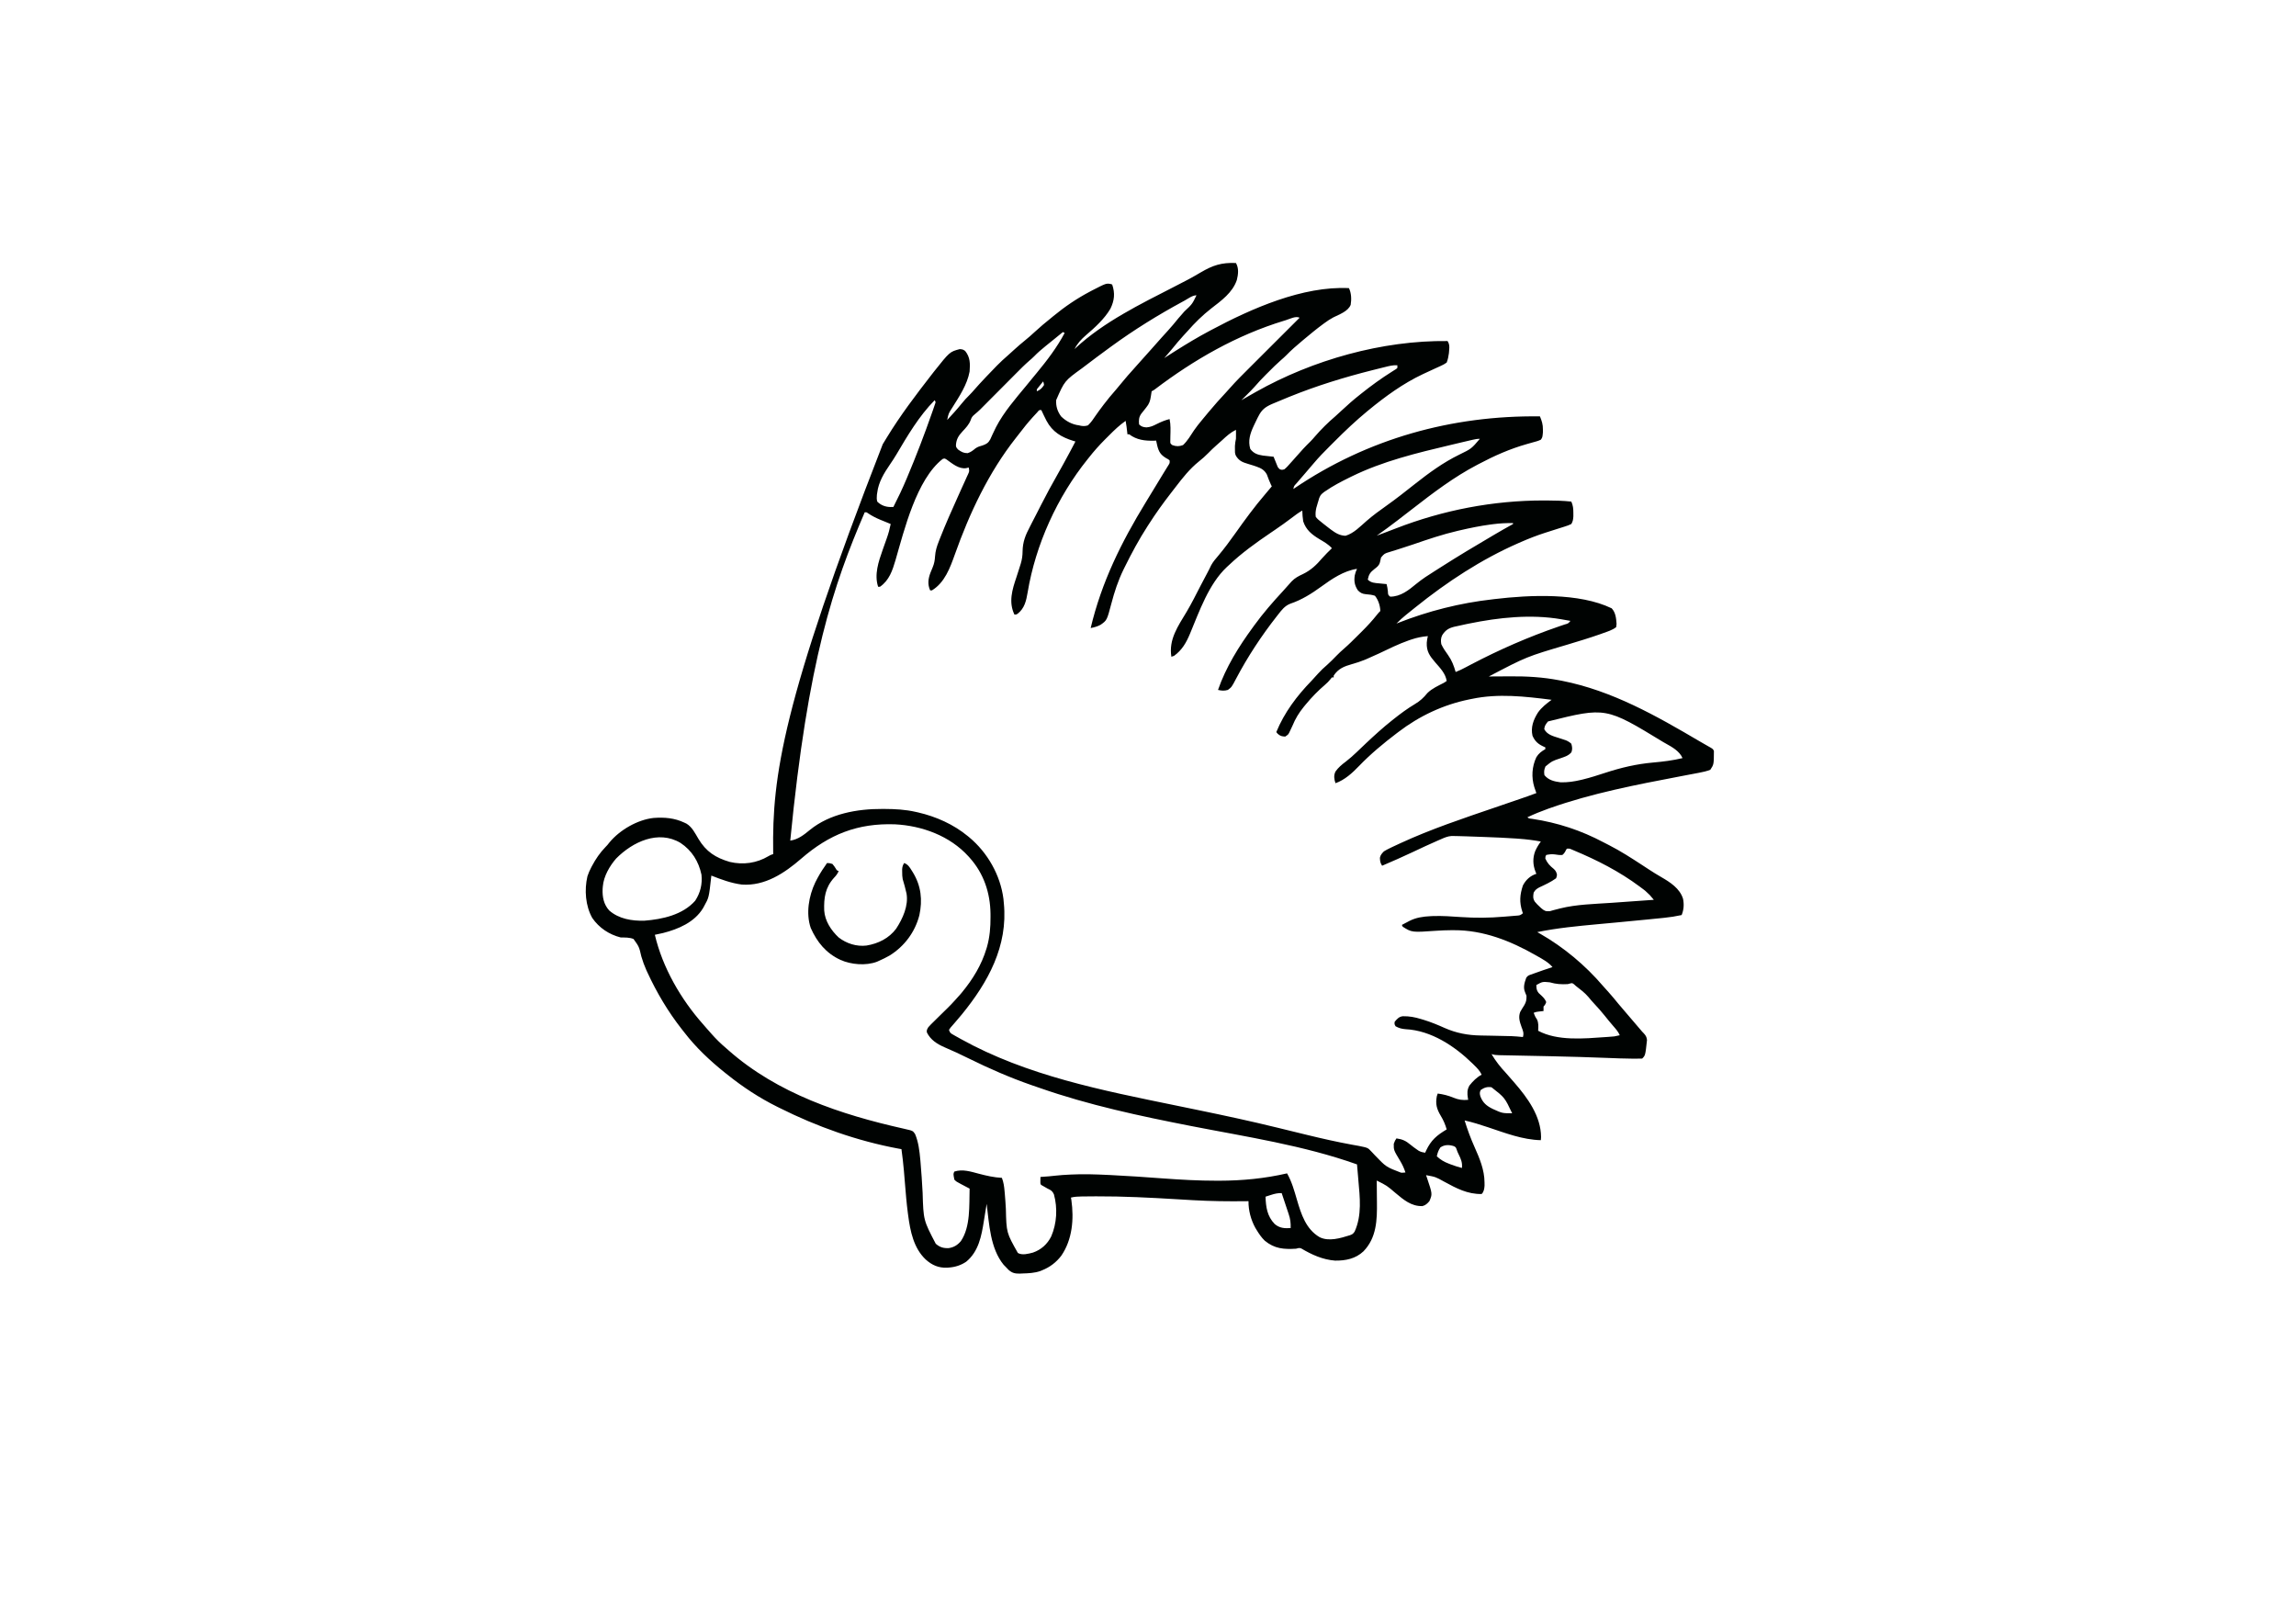 <?xml version='1.0' encoding='UTF-8'?>
<svg xmlns="http://www.w3.org/2000/svg" width="297" height="210" viewBox="0 0 297 210">
  <rect x="0" y="0" width="297" height="210" fill="white"/>
  <g transform="translate(74.5,31.0) scale(0.116)"><path d="M0 0 C3.38 5.89 2.59 12.52 1 18.94 C-3.77 33.09 -16.36 41.99 -27.68 50.77 C-37.37 58.35 -45.9 66.74 -54 76 C-55.66 77.81 -57.33 79.63 -59 81.44 C-63.13 85.97 -67.03 90.64 -70.88 95.41 C-73.83 99.02 -76.9 102.52 -80 106 C-79.17 105.47 -79.17 105.47 -78.33 104.93 C-75.23 102.94 -72.12 100.97 -69 99 C-68.24 98.52 -67.49 98.05 -66.71 97.55 C-54.67 89.98 -42.56 82.66 -30 76 C-28.75 75.33 -28.75 75.33 -27.48 74.65 C17.37 50.75 74.45 25.45 126 28 C128.74 33.49 128.94 40.62 127.95 46.6 C125.06 53.92 115.25 57.3 108.65 60.61 C105.11 62.47 101.9 64.63 98.69 67 C98.14 67.4 97.6 67.79 97.04 68.2 C89.81 73.52 82.89 79.25 76 85 C75.36 85.53 74.72 86.07 74.06 86.62 C67.77 91.89 61.61 97.18 55.91 103.09 C54.14 104.86 52.31 106.49 50.4 108.11 C45.36 112.49 40.65 117.2 35.94 121.94 C34.65 123.22 34.65 123.22 33.33 124.53 C28.94 128.93 24.7 133.41 20.65 138.13 C17.92 141.22 15 144.11 12.06 147 C11.47 147.58 10.89 148.17 10.28 148.77 C8.86 150.18 7.43 151.59 6 153 C6.76 152.56 7.51 152.12 8.29 151.67 C12.18 149.43 16.09 147.21 20 145 C20.81 144.54 21.63 144.08 22.47 143.6 C85.59 108.08 163.06 86.14 236 87 C238.25 90.56 238.12 93.18 237.75 97.31 C237.66 98.4 237.57 99.49 237.48 100.61 C236.95 104.35 236.39 107.47 235 111 C232.67 112.64 230.86 113.67 228.29 114.76 C227.61 115.07 226.94 115.39 226.24 115.71 C224.8 116.38 223.34 117.03 221.89 117.68 C218.08 119.38 214.3 121.16 210.53 122.94 C209.78 123.29 209.04 123.64 208.27 124 C186.5 134.25 166.54 148.77 148 164 C147.45 164.45 146.91 164.9 146.34 165.36 C133.63 175.86 121.72 187.11 110.09 198.78 C108.18 200.7 106.26 202.61 104.34 204.53 C98.35 210.51 92.44 216.5 87 223 C86.03 224.13 85.05 225.26 84.08 226.39 C81.58 229.3 79.08 232.23 76.59 235.15 C74.99 237.01 73.39 238.87 71.78 240.72 C70.77 241.9 69.76 243.07 68.75 244.25 C68.03 245.07 68.03 245.07 67.3 245.91 C64.77 248.58 64.77 248.58 64 252 C64.47 251.68 64.93 251.37 65.41 251.04 C147 195.86 240.77 169.76 339 171 C341.12 176.12 342.4 180.08 342.31 185.69 C342.31 186.76 342.3 187.84 342.3 188.95 C341.77 194.38 341.77 194.38 340 197 C337.11 198.41 334.1 199.19 331 200 C329.53 200.42 328.06 200.83 326.59 201.25 C325.84 201.46 325.09 201.67 324.32 201.89 C305.75 207.15 288.01 214.95 271 224 C270.33 224.35 269.66 224.7 268.97 225.06 C243.19 238.53 219.91 256.21 197 274 C194.29 276.09 191.58 278.17 188.87 280.25 C186.17 282.33 183.47 284.41 180.79 286.5 C173 292.54 165.06 298.32 157 304 C158.49 303.44 159.98 302.88 161.47 302.32 C162.86 301.8 164.26 301.28 165.66 300.76 C169.9 299.17 174.13 297.56 178.35 295.91 C231.05 275.48 286.87 264.71 343.38 264.75 C344.65 264.75 344.65 264.75 345.94 264.75 C355.34 264.78 364.65 265 374 266 C375.89 270.36 376.27 273.72 376.25 278.5 C376.26 279.79 376.26 281.08 376.27 282.41 C376 285.98 375.81 287.93 374 291 C371.48 292.21 369.29 293.05 366.63 293.83 C365.52 294.19 365.52 294.19 364.38 294.55 C362.79 295.06 361.2 295.56 359.61 296.05 C355.45 297.33 351.32 298.68 347.18 300.02 C345.96 300.41 345.96 300.41 344.72 300.8 C335.61 303.74 326.77 307.16 318 311 C316.62 311.6 316.62 311.6 315.21 312.21 C273.57 330.44 235.36 355.56 200 384 C199.32 384.55 198.63 385.1 197.93 385.66 C195.76 387.39 193.6 389.13 191.44 390.88 C190.77 391.41 190.1 391.95 189.42 392.5 C185.73 395.49 182.29 398.57 179 402 C179.58 401.77 180.16 401.54 180.76 401.3 C214.48 388.01 249.94 379.04 286 375 C286.83 374.9 287.67 374.8 288.52 374.69 C327.74 370.03 382.63 367.44 419 385 C423.42 389.69 424.02 396.15 424.44 402.38 C424.29 403.57 424.15 404.77 424 406 C419.72 409.33 414.31 410.93 409.25 412.75 C408.21 413.13 407.16 413.5 406.09 413.89 C394.03 418.14 381.79 421.79 369.56 425.5 C323.95 438.98 323.95 438.98 282 461 C283.22 460.99 284.45 460.98 285.71 460.97 C290.35 460.93 295 460.91 299.65 460.89 C301.64 460.88 303.63 460.87 305.62 460.85 C324.03 460.69 342.13 461.71 360.25 465.19 C361.37 465.4 362.5 465.61 363.66 465.83 C419.5 476.84 468.63 504.79 517.13 533.33 C519.2 534.53 521.26 535.72 523.34 536.9 C524.43 537.52 525.52 538.15 526.64 538.79 C527.64 539.36 528.64 539.92 529.68 540.51 C532 542 532 542 533 544 C532.92 559.05 532.92 559.05 529 565 C524.92 566.64 520.79 567.52 516.49 568.34 C515.2 568.58 513.92 568.83 512.59 569.08 C511.57 569.27 511.57 569.27 510.52 569.47 C508.34 569.88 506.15 570.3 503.97 570.71 C500.84 571.31 497.71 571.91 494.57 572.51 C445.76 581.81 396.95 591.22 350 607.81 C349.04 608.15 349.04 608.15 348.07 608.49 C340.2 611.3 332.55 614.41 325 618 C326.59 619.59 328.42 619.45 330.61 619.76 C358.71 623.98 384.97 632.64 410.11 646 C412.09 647.05 414.08 648.06 416.08 649.07 C428.97 655.66 441.01 663.44 453.12 671.34 C453.97 671.89 454.82 672.45 455.69 673.02 C457.39 674.13 459.09 675.24 460.78 676.35 C465.18 679.22 469.62 681.98 474.17 684.6 C484.11 690.33 495.07 697.34 498.57 708.89 C499.82 715.05 499.44 721.2 497 727 C490.52 728.4 484.11 729.44 477.52 730.08 C476.62 730.17 475.72 730.26 474.79 730.36 C471.8 730.66 468.8 730.95 465.81 731.25 C463.67 731.47 461.53 731.68 459.39 731.9 C447.6 733.08 435.8 734.21 424 735.3 C417.85 735.86 411.71 736.43 405.56 737 C404.89 737.06 404.21 737.13 403.52 737.19 C380.93 739.29 358.26 741.44 336 746 C337.58 746.89 337.58 746.89 339.19 747.8 C365.4 762.78 389.58 782.99 409.23 805.95 C411.24 808.28 413.3 810.54 415.38 812.81 C419.23 817.08 422.87 821.49 426.49 825.96 C429.4 829.48 432.38 832.93 435.38 836.38 C441.32 843.2 447.18 850.07 453 857 C453.7 857.72 453.7 857.72 454.42 858.46 C456.91 861.12 457.96 862.67 458.38 866.33 C456.53 883.47 456.53 883.47 453 887 C450.3 887.1 447.64 887.13 444.95 887.12 C444.1 887.11 443.25 887.11 442.37 887.11 C432.67 887.04 422.98 886.65 413.28 886.26 C393.38 885.47 373.49 884.89 353.58 884.46 C352.07 884.42 352.07 884.42 350.52 884.39 C340.35 884.17 330.17 883.96 320 883.76 C316.16 883.68 312.32 883.6 308.49 883.52 C306.68 883.48 304.87 883.45 303.06 883.42 C300.58 883.37 298.09 883.32 295.61 883.27 C294.51 883.25 294.51 883.25 293.39 883.23 C290.34 883.16 287.92 882.97 285 882 C289.62 889.81 294.8 896.4 301 903 C303.36 905.64 305.68 908.32 308 911 C308.85 911.97 309.69 912.93 310.56 913.93 C325.18 930.78 340.1 951.15 340.25 974.5 C340.17 975.65 340.09 976.81 340 978 C319.72 977.54 300.24 969.99 281.21 963.63 C272.54 960.74 263.94 957.99 255 956 C258.12 966.16 261.72 975.92 266.06 985.62 C271.67 998.19 277.11 1011.05 277.19 1025 C277.2 1026.2 277.22 1027.39 277.23 1028.62 C276.99 1032.09 276.56 1035.44 274 1038 C258.31 1038.35 245.65 1031.58 232.26 1024.28 C222.65 1018.93 222.65 1018.93 212 1017 C212.36 1018.04 212.72 1019.08 213.09 1020.15 C219.12 1038.02 219.12 1038.02 215.75 1045.94 C213.44 1048.66 211.39 1050.67 207.84 1051.5 C195.54 1051.81 186.91 1044.42 177.95 1036.91 C168.26 1028.63 168.26 1028.63 157 1023 C157.02 1024.25 157.03 1025.51 157.05 1026.8 C157.1 1031.53 157.14 1036.25 157.16 1040.97 C157.18 1043.01 157.2 1045.04 157.23 1047.07 C157.48 1066.96 156.87 1086.83 142.19 1101.94 C133.38 1110.22 122.27 1112.43 110.46 1112.27 C96.64 1111.19 84.59 1105.68 72.8 1098.7 C70.47 1097.79 69.39 1098.38 67 1099 C53.34 1099.82 43.02 1099.07 32.1 1090.04 C28.4 1086.44 25.66 1082.4 23 1078 C22.54 1077.24 22.07 1076.48 21.6 1075.7 C16.69 1066.82 13.84 1056.12 14 1046 C12.6 1046.02 12.6 1046.02 11.16 1046.04 C-8.52 1046.29 -28.11 1046.03 -47.77 1044.91 C-49.22 1044.82 -49.22 1044.82 -50.7 1044.74 C-55.69 1044.45 -60.68 1044.16 -65.67 1043.86 C-95.67 1042.08 -125.63 1040.49 -155.69 1040.62 C-156.89 1040.63 -158.09 1040.63 -159.32 1040.64 C-162.61 1040.66 -165.91 1040.69 -169.2 1040.73 C-170.14 1040.74 -171.08 1040.75 -172.04 1040.76 C-176.14 1040.84 -180 1040.98 -184 1042 C-183.84 1042.9 -183.68 1043.79 -183.52 1044.71 C-180.51 1065.97 -182.39 1088.77 -194.75 1106.81 C-200.39 1114.17 -207.39 1119.56 -216 1123 C-217.08 1123.45 -217.08 1123.45 -218.17 1123.91 C-224.7 1126.15 -231.34 1126.44 -238.19 1126.62 C-239.13 1126.67 -240.06 1126.72 -241.03 1126.77 C-246.32 1126.81 -249.38 1126.21 -253.45 1122.71 C-254.66 1121.5 -255.85 1120.26 -257 1119 C-257.69 1118.3 -258.39 1117.6 -259.1 1116.88 C-274.05 1098.48 -275.14 1071.54 -278 1049 C-278.23 1050.47 -278.23 1050.47 -278.47 1051.97 C-279.06 1055.7 -279.67 1059.41 -280.29 1063.13 C-280.55 1064.72 -280.81 1066.32 -281.06 1067.91 C-283.74 1084.82 -286.9 1102.05 -300.79 1113.5 C-306.57 1117.44 -313.05 1119.49 -320 1120 C-320.7 1120.05 -321.39 1120.1 -322.11 1120.16 C-331.67 1120.55 -338.95 1117.34 -346 1111 C-359.44 1098.27 -363.18 1079.49 -365.52 1061.83 C-365.64 1060.88 -365.77 1059.94 -365.9 1058.97 C-367.3 1048.22 -368.19 1037.43 -369.06 1026.62 C-369.38 1022.7 -369.71 1018.78 -370.04 1014.85 C-370.11 1013.92 -370.19 1012.99 -370.27 1012.03 C-370.96 1003.99 -371.91 996 -373 988 C-374.64 987.71 -374.64 987.71 -376.32 987.41 C-422.35 978.86 -467.21 962.92 -509 942 C-510.28 941.37 -510.28 941.37 -511.58 940.72 C-531.4 930.86 -549.74 918.83 -567 905 C-568.52 903.8 -568.52 903.8 -570.07 902.57 C-586.4 889.48 -602.25 874.63 -615 858 C-616.01 856.71 -617.03 855.43 -618.04 854.14 C-633.32 834.66 -645.78 813.66 -656.19 791.19 C-656.6 790.3 -657.01 789.42 -657.44 788.5 C-659.69 783.47 -661.52 778.47 -663.06 773.16 C-665.57 762.34 -665.57 762.34 -671.78 753.68 C-676.39 751.84 -681.1 752.04 -686 752 C-698.95 748.76 -710.14 741.3 -717.75 730.31 C-725.42 716.69 -726.7 698.98 -723.19 683.8 C-722.05 680.32 -720.7 677.24 -719 674 C-718.52 673.08 -718.52 673.08 -718.02 672.14 C-713.89 664.4 -709.25 657.59 -703.14 651.25 C-700.89 648.95 -700.89 648.95 -698.64 646.06 C-687.15 632.15 -667.29 620.65 -649.39 618.72 C-637.15 617.86 -626.17 618.71 -615 624 C-614.23 624.36 -613.46 624.73 -612.66 625.11 C-606.36 628.96 -603.07 635.91 -599.37 642.08 C-590.84 656.31 -580.33 663.09 -564.44 667.75 C-549.49 671.28 -534.37 669.14 -521.24 661.3 C-519 660 -519 660 -516 659 C-516.02 657.5 -516.02 657.5 -516.05 655.97 C-517.22 573.07 -505.99 489.83 -393.86 202.02 C-392.32 199.51 -390.78 197 -389.26 194.48 C-374.27 169.87 -356.68 146.73 -339 124 C-338.21 122.98 -337.42 121.97 -336.61 120.92 C-319.15 98.97 -319.15 98.97 -308 96 C-304.62 96.31 -304.62 96.31 -302 98 C-296.27 105.12 -296.34 112.14 -297 121 C-299.69 135.61 -308.49 148.78 -316.27 161.18 C-320.47 167.66 -320.47 167.66 -322 175 C-316.58 169.19 -311.23 163.38 -306.25 157.19 C-303.27 153.49 -300.2 150.07 -296.78 146.78 C-295.02 145.02 -293.39 143.2 -291.77 141.31 C-288.05 137.03 -284.21 132.87 -280.31 128.75 C-279.62 128.01 -278.92 127.28 -278.21 126.52 C-270.44 118.31 -262.66 110.1 -254.05 102.77 C-251.54 100.61 -249.12 98.37 -246.69 96.12 C-243.06 92.82 -239.38 89.64 -235.56 86.56 C-231.57 83.34 -227.75 79.99 -224 76.5 C-218.52 71.42 -212.83 66.67 -207 62 C-205.87 61.07 -204.74 60.13 -203.61 59.2 C-190.92 48.75 -177.6 39.69 -163.06 32 C-161.8 31.33 -161.8 31.33 -160.52 30.65 C-144.73 22.53 -144.73 22.53 -139.68 23.4 C-138.85 23.7 -138.85 23.7 -138 24 C-134.68 33.75 -135.47 41.7 -140 51 C-146.81 62.51 -157.15 71.83 -167.23 80.46 C-172.64 85.16 -176.73 89.59 -180 96 C-179.56 95.57 -179.12 95.15 -178.66 94.71 C-147.51 65.76 -106.49 45.79 -69.06 26.57 C-64.7 24.33 -60.35 22.08 -56 19.81 C-55.25 19.42 -54.51 19.03 -53.73 18.63 C-48.91 16.08 -44.19 13.38 -39.49 10.59 C-25.75 2.48 -15.96 -0.67 0 0 Z M-57.56 42.06 C-58.14 42.38 -58.72 42.69 -59.32 43.01 C-86.86 57.92 -113.69 74.53 -139 93 C-139.73 93.53 -140.47 94.07 -141.22 94.61 C-150.58 101.43 -159.85 108.37 -169.06 115.38 C-170.33 116.34 -170.33 116.34 -171.62 117.32 C-191.11 131.41 -191.11 131.41 -200.48 152.87 C-200.84 159.8 -199.08 165.38 -195 171 C-189.63 176.33 -182.56 180.12 -175 181 C-174.28 181.17 -173.56 181.34 -172.82 181.51 C-169.81 181.95 -167.91 181.91 -165 181 C-161.55 177.71 -158.97 173.92 -156.34 169.97 C-154.04 166.59 -151.58 163.33 -149.12 160.06 C-148.37 159.05 -148.37 159.05 -147.61 158.03 C-143.25 152.22 -138.59 146.72 -133.81 141.25 C-131.24 138.3 -128.77 135.29 -126.31 132.25 C-122.71 127.82 -118.96 123.55 -115.12 119.33 C-113.22 117.24 -111.35 115.13 -109.5 113 C-104.63 107.41 -99.64 101.92 -94.67 96.42 C-90.7 92.02 -86.76 87.59 -82.87 83.12 C-80.66 80.61 -78.39 78.15 -76.12 75.69 C-71.98 71.15 -68.07 66.47 -64.21 61.68 C-62.04 59.05 -59.8 56.52 -57.5 54 C-48.78 45.84 -48.78 45.84 -44 36 C-48.68 36 -53.54 39.89 -57.56 42.06 Z M55.62 63.75 C54.95 63.95 54.28 64.16 53.59 64.37 C0.9 80.41 -46.65 107.7 -90.41 140.86 C-92 142 -92 142 -94 143 C-94.37 144.88 -94.65 146.78 -94.88 148.69 C-95.67 153.82 -96.65 156.92 -100 161 C-101.23 162.56 -102.46 164.12 -103.69 165.69 C-104.59 166.81 -104.59 166.81 -105.51 167.95 C-108.3 171.8 -108.5 175.36 -108 180 C-105.29 182.55 -103.47 182.96 -99.79 183.28 C-95.45 182.96 -92.28 181.59 -88.5 179.62 C-83.72 177.2 -79.21 175.33 -74 174 C-72.59 180.52 -72.98 187.03 -73.13 193.65 C-73.14 195.02 -73.14 195.02 -73.16 196.42 C-73.18 197.25 -73.19 198.08 -73.21 198.94 C-73.2 201.22 -73.2 201.22 -71 203 C-66.62 204.63 -63.39 204.6 -59 203 C-54.02 198.33 -50.49 192.23 -46.75 186.57 C-44.14 182.74 -41.26 179.18 -38.31 175.62 C-37.78 174.97 -37.24 174.32 -36.69 173.65 C-35.13 171.76 -33.57 169.88 -32 168 C-31.52 167.43 -31.05 166.85 -30.56 166.26 C-24.18 158.56 -17.53 151.15 -10.7 143.85 C-9.55 142.6 -8.42 141.34 -7.3 140.06 C0.23 131.51 8.34 123.54 16.41 115.49 C17.99 113.91 19.57 112.34 21.15 110.76 C25.27 106.64 29.4 102.52 33.53 98.4 C37.76 94.19 41.98 89.97 46.2 85.75 C54.46 77.5 62.73 69.25 71 61 C66.62 58.81 60.17 62.37 55.62 63.75 Z M-193 77 C-196.91 80.18 -200.82 83.35 -204.73 86.54 C-207.24 88.57 -209.75 90.6 -212.27 92.62 C-216.83 96.3 -221.17 100.01 -225.24 104.24 C-226.91 105.91 -228.64 107.43 -230.45 108.95 C-235.7 113.52 -240.58 118.46 -245.48 123.4 C-247.2 125.14 -248.93 126.87 -250.65 128.6 C-254.31 132.27 -257.97 135.95 -261.62 139.62 C-265.87 143.9 -270.12 148.17 -274.38 152.43 C-276.07 154.13 -277.76 155.83 -279.44 157.53 C-280.49 158.58 -281.54 159.63 -282.58 160.68 C-283.94 162.04 -283.94 162.04 -285.32 163.43 C-287.27 165.3 -289.19 167.01 -291.27 168.7 C-293.94 170.95 -294.78 171.97 -295.81 175.19 C-297.84 180.32 -301.14 183.73 -304.88 187.73 C-309.31 192.47 -311.76 196.39 -312.23 202.88 C-312.14 205.31 -312.14 205.31 -309.88 207.94 C-306.17 210.6 -303.8 212 -299.19 212 C-295.48 210.84 -293.35 209.04 -290.38 206.6 C-287.78 204.85 -285.58 204.21 -282.57 203.4 C-278.28 201.89 -276.21 200.67 -273.98 196.68 C-273.16 194.95 -272.38 193.2 -271.62 191.44 C-270.72 189.54 -269.81 187.64 -268.89 185.75 C-268.42 184.79 -267.95 183.83 -267.47 182.84 C-258.86 166.24 -245.85 151.34 -234 137 C-231.83 134.35 -229.66 131.71 -227.5 129.05 C-225.67 126.82 -223.84 124.6 -222 122.38 C-210.43 108.37 -199.56 94.08 -191 78 C-191.99 77.5 -191.99 77.5 -193 77 Z M166.26 115.98 C164.96 116.3 164.96 116.3 163.64 116.62 C160.8 117.32 157.96 118.04 155.12 118.75 C154.15 119 153.17 119.24 152.16 119.49 C120.8 127.39 89.99 136.86 60 149 C59 149.4 59 149.4 57.97 149.82 C53.89 151.46 49.83 153.14 45.79 154.87 C43.94 155.66 42.07 156.43 40.21 157.2 C32.71 160.51 28.65 163.63 25 171 C24.62 171.73 24.23 172.45 23.84 173.2 C22.75 175.32 21.74 177.46 20.75 179.62 C20.24 180.69 20.24 180.69 19.73 181.78 C15.82 190.17 13.25 198.21 16 207.31 C19.73 212.33 24.14 213.78 30.08 214.69 C34.05 215.22 38.02 215.63 42 216 C42.34 216.84 42.68 217.69 43.02 218.55 C43.47 219.65 43.92 220.75 44.38 221.88 C44.82 222.97 45.26 224.06 45.71 225.18 C46.83 228.06 46.83 228.06 49 230 C51.29 230.74 51.29 230.74 54 230 C56.54 227.97 58.62 225.57 60.75 223.12 C61.37 222.44 61.99 221.76 62.62 221.05 C64.43 219.04 66.22 217.02 68 215 C69.62 213.19 71.25 211.37 72.88 209.56 C73.57 208.78 74.27 208 74.98 207.2 C77.6 204.34 80.36 201.63 83.12 198.91 C84.9 197.1 86.55 195.24 88.19 193.31 C95.09 185.3 102.73 177.77 110.79 170.93 C113.24 168.79 115.61 166.57 117.98 164.34 C124.45 158.28 131.03 152.49 138 147 C138.98 146.22 138.98 146.22 139.98 145.42 C150.93 136.7 162.08 128.6 173.93 121.16 C175.17 120.37 175.17 120.37 176.44 119.56 C177.14 119.13 177.84 118.7 178.56 118.25 C179.03 117.84 179.51 117.43 180 117 C180 116.01 180 115.02 180 114 C175.18 113.69 170.89 114.83 166.26 115.98 Z M-215 132 C-216.17 133.45 -217.34 134.91 -218.5 136.38 C-219.15 137.19 -219.8 138 -220.47 138.84 C-222.19 140.83 -222.19 140.83 -222 143 C-218.21 141.51 -216.19 139.41 -214 136 C-214.34 133.87 -214.34 133.87 -215 132 Z M-336 153 C-353.56 170.9 -366.05 192.2 -378.75 213.68 C-381 217.45 -383.39 221.09 -385.88 224.71 C-392.41 234.25 -398.58 244.31 -400 256 C-400.13 256.86 -400.26 257.71 -400.39 258.6 C-400.63 261.3 -400.69 263.37 -400 266 C-396.02 270.03 -390.91 271.97 -385.31 272.06 C-384.22 272.04 -383.13 272.02 -382 272 C-376.78 261.79 -371.88 251.51 -367.44 240.94 C-367 239.91 -367 239.91 -366.56 238.85 C-356.61 215.27 -347.43 191.35 -339 167.19 C-338.57 165.97 -338.14 164.76 -337.7 163.5 C-337.33 162.4 -336.95 161.3 -336.56 160.17 C-336.23 159.21 -335.91 158.26 -335.57 157.27 C-334.74 154.99 -334.74 154.99 -336 153 Z M-221.65 166.57 C-222.75 167.75 -223.85 168.93 -224.94 170.12 C-225.52 170.76 -226.1 171.39 -226.7 172.04 C-232.02 177.89 -236.92 184.02 -241.71 190.31 C-242.95 191.94 -244.21 193.54 -245.48 195.14 C-275.85 233.68 -297.07 278.84 -313.42 324.85 C-318.82 339.9 -324.72 356.32 -339 365 C-339.66 365 -340.32 365 -341 365 C-344.04 358.21 -343.22 352.01 -340.62 345.22 C-339.84 343.21 -339.04 341.21 -338.17 339.24 C-336.47 335.15 -335.8 331.6 -335.55 327.17 C-335.15 320.97 -333.54 315.87 -331.25 310.12 C-330.66 308.59 -330.66 308.59 -330.05 307.03 C-323.77 291.05 -316.78 275.35 -309.71 259.71 C-308.21 256.39 -306.72 253.07 -305.23 249.75 C-304.14 247.34 -303.04 244.94 -301.94 242.54 C-301.28 241.06 -300.61 239.59 -299.95 238.11 C-299.63 237.44 -299.32 236.76 -298.99 236.06 C-297.17 232.15 -297.17 232.15 -298 228 C-298.97 228.25 -299.94 228.5 -300.94 228.75 C-309.09 229.86 -316.26 223.66 -322.52 219.2 C-324.87 217.74 -324.87 217.74 -327.07 218.49 C-356.29 241.34 -369.93 297.92 -379.62 331.25 C-383.02 342.79 -386.66 353.9 -397 361 C-397.66 361 -398.32 361 -399 361 C-403.52 347.45 -398.53 332.82 -394 320 C-393.69 319.11 -393.38 318.23 -393.06 317.31 C-390.5 310 -390.5 310 -389.36 306.89 C-387.46 301.64 -386.11 296.47 -385 291 C-385.53 290.78 -386.07 290.57 -386.62 290.34 C-389.08 289.34 -391.54 288.33 -394 287.31 C-394.84 286.97 -395.68 286.63 -396.54 286.28 C-401.49 284.23 -405.96 281.95 -410.41 278.94 C-411.98 277.83 -411.98 277.83 -414 278 C-448.65 358.78 -477.25 441.57 -497 644 C-488.12 642.7 -481.77 637.54 -474.94 631.94 C-452.78 613.99 -422.21 608.54 -394.38 608.69 C-393.63 608.69 -392.89 608.69 -392.12 608.69 C-380.2 608.75 -368.65 609.32 -357 612 C-356.18 612.18 -355.36 612.37 -354.51 612.55 C-334.38 617.2 -315.01 625.84 -299 639 C-298.48 639.43 -297.96 639.85 -297.42 640.3 C-277.03 657.29 -262.64 682.47 -259.27 708.95 C-259.14 710.46 -259.14 710.46 -259 712 C-258.94 712.63 -258.87 713.26 -258.81 713.9 C-254.13 761.58 -276.39 801.89 -305.62 837.75 C-307.98 840.61 -310.38 843.44 -312.81 846.23 C-313.52 847.05 -313.52 847.05 -314.23 847.88 C-315.56 849.42 -316.89 850.94 -318.23 852.47 C-319.1 853.72 -319.1 853.72 -320 855 C-318.82 858.53 -318.21 858.76 -315.08 860.53 C-314.25 861.01 -313.42 861.48 -312.57 861.97 C-311.2 862.73 -311.2 862.73 -309.81 863.5 C-308.87 864.03 -307.92 864.56 -306.95 865.11 C-233.07 906.15 -149.02 922.47 -67.08 939.3 C-59.47 940.87 -51.86 942.43 -44.25 944 C-43.29 944.2 -42.34 944.39 -41.35 944.6 C-12.12 950.62 17.01 956.89 46 964 C55.89 966.42 65.79 968.84 75.69 971.25 C77.54 971.7 77.54 971.7 79.44 972.16 C96.06 976.21 112.7 979.97 129.54 983.05 C130.21 983.17 130.88 983.29 131.57 983.42 C133.32 983.74 135.07 984.04 136.82 984.35 C147.13 986.45 147.13 986.45 150.83 990.45 C151.48 991.13 152.13 991.81 152.8 992.51 C153.46 993.23 154.13 993.95 154.81 994.69 C167.43 1007.85 167.43 1007.85 184.12 1014.24 C186.23 1014.28 186.23 1014.28 189 1014 C187.49 1009.27 185.59 1005.2 183.03 1000.94 C175.88 989.06 175.88 989.06 176 982 C177.38 978.37 177.38 978.37 179 976 C185.76 976.97 189.52 978.76 194.73 983.12 C197 985 199.32 986.71 201.75 988.38 C202.45 988.86 203.14 989.34 203.86 989.84 C206.24 991.13 208.34 991.6 211 992 C211.35 991.21 211.7 990.43 212.07 989.62 C217.57 977.91 223.98 972.56 235 966 C233.42 960.43 231.44 955.84 228.44 950.88 C223.89 943.27 222.33 937.7 224 929 C224.33 928.01 224.66 927.02 225 926 C231.23 926.84 236.75 928.19 242.56 930.62 C248.25 932.94 252.91 933.62 259 933 C258.88 932.37 258.76 931.74 258.64 931.09 C257.83 925.73 257.67 921.79 260.42 917.02 C264.01 912.43 268.75 907.63 274 905 C272 900.63 269.13 897.79 265.75 894.44 C265.13 893.82 264.5 893.2 263.86 892.57 C243.88 873.07 217.67 855.69 189.19 854.26 C184.83 853.9 181.84 853.11 178 851 C176.69 848.62 176.69 848.62 177 846 C179.7 842.79 181.9 840.19 186.2 839.8 C193.39 839.68 199.52 840.83 206.38 842.94 C207.41 843.25 208.44 843.55 209.51 843.87 C217.49 846.33 225.06 849.44 232.67 852.86 C245.73 858.65 258.7 861.06 272.95 861.28 C273.88 861.3 274.82 861.32 275.78 861.34 C278.75 861.4 281.72 861.45 284.69 861.5 C309.02 861.93 309.02 861.93 320 863 C321.35 858.7 320.07 855.87 318.5 851.81 C316.43 845.97 314.74 841 317 835 C318.45 832.4 320.02 829.91 321.62 827.41 C323.75 823.69 324.07 821.3 324 817 C323.53 815.69 323 814.4 322.44 813.12 C320.01 807.53 321.81 802.35 323.77 796.83 C325.47 794.3 327.14 793.92 330 793 C330.82 792.69 331.63 792.39 332.47 792.07 C339.27 789.59 346.12 787.26 353 785 C348.31 779.52 342.27 776.35 336.06 772.81 C335.2 772.32 335.2 772.32 334.32 771.82 C306.16 755.76 275.78 743.7 242.94 743.88 C241.57 743.88 241.57 743.88 240.17 743.88 C234.6 743.92 229.06 744.11 223.5 744.5 C196.15 746.41 196.15 746.41 186 740 C185.67 739.34 185.34 738.68 185 738 C187.14 736.86 189.29 735.74 191.44 734.62 C192.03 734.31 192.62 733.99 193.23 733.66 C200.73 729.81 208.53 728.66 216.88 728.25 C217.74 728.21 218.61 728.16 219.51 728.12 C230.04 727.75 240.54 728.51 251.04 729.24 C267 730.33 282.69 730.21 298.63 728.83 C301.05 728.62 303.48 728.43 305.91 728.24 C307.46 728.11 309.01 727.98 310.56 727.85 C311.28 727.8 312 727.74 312.75 727.68 C316.82 727.4 316.82 727.4 320 725 C319.68 724.07 319.68 724.07 319.34 723.13 C315.92 712.72 316.53 704.42 320 694 C323.32 687.69 328.13 683.22 335 681 C334.69 680.24 334.38 679.47 334.06 678.69 C331.06 671.09 330.77 663.32 333.75 655.62 C335.48 651.79 337.51 648.38 340 645 C332 643.55 324.07 642.53 315.96 641.95 C314.85 641.86 313.74 641.78 312.59 641.69 C301.07 640.88 289.54 640.4 278 639.99 C274.51 639.87 271.02 639.74 267.54 639.61 C265.28 639.53 263.01 639.45 260.75 639.37 C259.73 639.33 258.71 639.29 257.66 639.25 C254.77 639.15 251.89 639.07 249 639 C248.01 638.98 247.02 638.95 245.99 638.93 C245.03 638.91 244.06 638.9 243.07 638.88 C242.21 638.87 241.35 638.86 240.46 638.84 C236.01 639.13 232.22 640.83 228.19 642.62 C227.26 643.02 226.34 643.41 225.39 643.82 C215.91 647.92 206.57 652.34 197.23 656.74 C185.93 662.08 174.5 667.11 163 672 C160.87 668.81 160.7 666.9 160.54 663.13 C161.23 659.92 162.72 658.35 165 656 C167.24 654.63 169.33 653.48 171.69 652.38 C172.73 651.87 172.73 651.87 173.79 651.36 C176.18 650.22 178.59 649.11 181 648 C181.87 647.6 182.75 647.19 183.65 646.77 C217.78 631.05 253.44 619.18 288.97 607.04 C294.42 605.17 299.86 603.31 305.31 601.44 C309.04 600.16 312.77 598.89 316.5 597.61 C322.7 595.5 328.88 593.35 335 591 C334.8 590.41 334.59 589.82 334.38 589.21 C334.11 588.42 333.84 587.63 333.56 586.81 C333.3 586.04 333.03 585.26 332.75 584.46 C329.32 573.27 330.03 561.59 335 551 C337.56 546.8 340.75 544.43 345 542 C345 541.34 345 540.68 345 540 C344.48 539.78 343.96 539.56 343.43 539.34 C337.15 536.48 333.57 533.52 330.69 527.06 C328.56 517.57 331.71 509.31 336.75 501.25 C340.88 495.4 346.31 491.25 352 487 C322.43 483.24 292.49 479.77 263 486 C262.17 486.17 261.33 486.33 260.47 486.5 C231.33 492.39 204.59 504.96 181 523 C180.39 523.46 179.78 523.93 179.15 524.4 C164.47 535.55 149.98 547.58 137.2 560.88 C129.7 568.68 121.37 576.31 111 580 C109.48 575.44 108.84 571.32 111.02 566.95 C114.22 562.41 118.05 559.23 122.47 555.95 C130.52 549.75 137.72 542.32 145.12 535.38 C154.49 526.58 163.93 517.98 174 510 C174.93 509.26 174.93 509.26 175.89 508.5 C183.51 502.46 191.13 496.78 199.5 491.81 C205.32 488.36 209.21 484.75 213.51 479.46 C218.71 474.32 225.57 471.35 232 468 C232.99 467.34 233.98 466.68 235 466 C233.69 457.6 227.78 451.67 222.38 445.44 C216.1 438.13 212.38 433.12 212.79 423.28 C213.02 420.8 213.36 418.41 214 416 C207.55 416.54 201.82 417.69 195.69 419.75 C194.36 420.19 194.36 420.19 193 420.65 C181.36 424.71 170.34 430.21 159.23 435.48 C154.83 437.55 150.41 439.53 145.94 441.44 C145.2 441.75 144.45 442.07 143.69 442.4 C138.99 444.34 134.27 445.84 129.38 447.22 C120.78 449.67 114.21 452.17 109 460 C109 460.66 109 461.32 109 462 C108.34 462 107.68 462 107 462 C106.46 462.68 105.93 463.36 105.38 464.06 C103.43 466.46 101.7 468.21 99.38 470.19 C91.64 476.82 84.48 484.13 78 492 C77.18 492.99 76.37 493.98 75.52 495 C70.15 501.66 66.25 508.04 63 516 C62.15 517.86 61.27 519.72 60.38 521.56 C59.99 522.37 59.61 523.17 59.21 524 C58 526 58 526 55 528 C51.24 527.84 49.49 527.43 46.62 524.94 C46.09 524.3 45.55 523.66 45 523 C53.98 501.13 68.03 482.51 84.41 465.66 C86.8 463.16 89.08 460.58 91.38 458 C94.65 454.38 98.01 451.14 101.74 448.01 C105.35 444.8 108.71 441.34 112.08 437.88 C114.84 435.08 117.64 432.41 120.63 429.86 C125.92 425.28 130.85 420.34 135.79 415.4 C137.43 413.76 139.07 412.14 140.71 410.51 C146.61 404.65 152.11 398.68 157.28 392.15 C159 390 159 390 161 388 C160.85 382.11 158.72 375.57 155 371 C151.65 369.87 148.62 369.57 145.1 369.29 C140.98 368.91 138.93 367.93 136 365 C132.32 359.48 131.52 354.75 132.5 348.24 C133.07 345.68 133.83 343.35 135 341 C120.41 343.08 106.79 352.31 95.11 360.82 C84.24 368.72 73.38 375.56 60.56 379.88 C54.42 382.29 50.95 386.91 47 392 C46.48 392.65 45.97 393.31 45.44 393.98 C28.34 415.77 13.02 439.06 0.11 463.56 C-4.78 472.84 -4.78 472.84 -9 476 C-13.06 477.19 -15.93 476.89 -20 476 C-11.2 450.62 3.19 427.55 19 406 C19.49 405.32 19.98 404.65 20.48 403.95 C30.28 390.46 41.11 378.02 52.43 365.8 C55.68 362.26 58.86 358.67 62.03 355.06 C65.8 351.12 69.75 349.1 74.69 346.81 C83.55 342.53 89.83 336.59 96.16 329.1 C99.57 325.21 103.3 321.62 107 318 C103.04 313.56 98.17 310.9 93.11 307.89 C84.62 302.73 78.22 297.7 75 288 C74.36 283.99 74.08 280.05 74 276 C69.67 278.45 65.81 281.35 61.88 284.38 C55.88 288.92 49.79 293.28 43.56 297.5 C42.77 298.04 41.97 298.58 41.15 299.14 C40.36 299.67 39.56 300.21 38.75 300.77 C22.33 311.91 6.4 323.31 -8 337 C-9.09 338 -9.09 338 -10.21 339.02 C-30.31 357.93 -40.77 388.23 -51.2 413.23 C-55.4 423.29 -60.06 431.5 -69 438 C-69.99 438.33 -70.98 438.66 -72 439 C-75.16 419.69 -64.52 404.8 -55.02 388.94 C-49.43 379.51 -44.54 369.7 -39.53 359.96 C-36.99 355.05 -34.4 350.17 -31.8 345.3 C-30.35 342.57 -28.93 339.85 -27.66 337.03 C-25.45 332.99 -22.61 329.73 -19.62 326.25 C-12.87 318.21 -6.69 309.86 -0.62 301.29 C9.91 286.43 20.6 271.8 32.46 257.97 C35 255 37.5 252.01 40 249 C39.72 248.46 39.44 247.93 39.14 247.38 C37.35 243.65 35.97 239.75 34.51 235.88 C31.89 230.9 28.14 228.76 22.94 227 C21.51 226.5 21.51 226.5 20.05 225.99 C17.98 225.32 15.89 224.68 13.79 224.07 C7.34 222.14 3.64 220.78 0 215 C-1.34 212.31 -1.13 210.19 -1.12 207.19 C-1.13 206.15 -1.13 205.11 -1.13 204.04 C-1.01 201.24 -0.56 198.74 0 196 C0.06 194.23 0.09 192.46 0.06 190.69 C0.05 189.36 0.05 189.36 0.04 188.01 C0.02 187.35 0.01 186.68 0 186 C-5.99 188.93 -10.44 192.95 -15.3 197.49 C-17.52 199.55 -19.76 201.54 -22.06 203.5 C-25.13 206.16 -27.97 208.97 -30.81 211.88 C-34.19 215.31 -37.65 218.4 -41.44 221.38 C-51.57 229.51 -59.54 239.64 -67.39 249.9 C-69.19 252.25 -71.01 254.59 -72.83 256.93 C-81.39 267.98 -89.46 279.22 -97 291 C-97.51 291.79 -98.02 292.57 -98.55 293.39 C-108.05 308.07 -116.26 323.32 -124 339 C-124.46 339.93 -124.92 340.86 -125.39 341.81 C-131.45 354.2 -135.51 366.68 -139 380 C-143.88 398.39 -143.88 398.39 -150.99 403.4 C-154.61 405.32 -157.99 406.22 -162 407 C-149.79 355.62 -127.8 311.32 -100.34 266.46 C-96.52 260.21 -92.72 253.96 -88.92 247.69 C-87.85 245.93 -86.78 244.17 -85.71 242.41 C-84.41 240.27 -83.11 238.13 -81.81 235.99 C-80.62 234.01 -79.4 232.04 -78.18 230.08 C-77.35 228.75 -77.35 228.75 -76.51 227.38 C-76.03 226.61 -75.54 225.83 -75.04 225.03 C-73.77 222.93 -73.77 222.93 -74 220 C-75.64 218.71 -75.64 218.71 -77.75 217.62 C-83.91 213.92 -85.97 210.66 -87.75 203.69 C-88.18 201.79 -88.6 199.9 -89 198 C-90.09 198.05 -90.09 198.05 -91.2 198.11 C-101.38 198.38 -110.75 197.3 -119 191 C-119.66 191 -120.32 191 -121 191 C-121.06 190.42 -121.12 189.84 -121.18 189.24 C-121.66 184.8 -122.21 180.4 -123 176 C-129.78 180.73 -135.56 186.25 -141.36 192.1 C-142.92 193.67 -144.5 195.23 -146.07 196.79 C-152.49 203.21 -158.39 209.86 -164 217 C-164.71 217.89 -164.71 217.89 -165.44 218.79 C-199.28 260.83 -223.46 314.05 -232.28 367.25 C-233.88 376.62 -235.7 384.94 -243.41 391.04 C-245 392 -245 392 -247 392 C-253.72 378.15 -249.52 364.22 -244.82 350.42 C-243.78 347.35 -242.8 344.25 -241.84 341.15 C-241.23 339.19 -240.6 337.24 -239.98 335.29 C-238.55 330.49 -237.96 326.34 -237.92 321.32 C-237.74 310.85 -234.65 303.27 -229.81 294.12 C-229.08 292.69 -228.35 291.26 -227.63 289.82 C-225.8 286.21 -223.93 282.62 -222.06 279.04 C-220.44 275.93 -218.86 272.8 -217.28 269.67 C-211.44 258.18 -205.32 246.87 -198.92 235.68 C-194.58 228.08 -190.39 220.4 -186.25 212.69 C-185.34 210.99 -185.34 210.99 -184.4 209.25 C-181.65 204.15 -181.65 204.15 -179 199 C-180.13 198.67 -180.13 198.67 -181.27 198.34 C-194.52 194.23 -204.6 188.4 -211.27 175.86 C-213.28 171.95 -215.16 167.99 -217 164 C-219.38 163.77 -219.38 163.77 -221.65 166.57 Z M263.8 197.13 C262.73 197.37 261.66 197.62 260.56 197.88 C259.39 198.15 258.23 198.43 257.03 198.71 C255.82 198.99 254.61 199.28 253.36 199.57 C249.41 200.5 245.45 201.44 241.5 202.38 C240.49 202.61 240.49 202.61 239.47 202.86 C201.89 211.78 163.84 220.9 129 238 C127.68 238.65 127.68 238.65 126.33 239.31 C117.2 243.82 108.21 248.51 99.81 254.31 C99.24 254.7 98.67 255.08 98.08 255.48 C94.32 258.21 93.08 260.53 92 265 C91.72 265.91 91.44 266.81 91.15 267.75 C90.89 268.63 90.64 269.52 90.38 270.44 C89.98 271.77 89.98 271.77 89.59 273.12 C88.86 276.68 88.5 279.37 89 283 C90.79 285.43 93 287.16 95.38 289 C96.01 289.52 96.65 290.03 97.3 290.56 C99.18 292.07 101.08 293.54 103 295 C103.97 295.75 104.94 296.49 105.95 297.26 C111.21 301.11 115.52 303.86 122.19 304.12 C131.39 301.41 138.6 293.7 145.74 287.5 C152.8 281.39 160.28 275.92 167.91 270.53 C178.71 262.89 189.07 254.69 199.45 246.48 C215.27 234 230.98 222.49 249.16 213.61 C262.58 207.08 262.58 207.08 272 196 C269.02 196 266.69 196.45 263.8 197.13 Z M286.81 291.19 C285.78 291.32 284.75 291.45 283.68 291.59 C272.32 293.12 261.16 295.41 250 298 C249.11 298.2 248.21 298.41 247.29 298.62 C230.44 302.54 214.1 308.07 197.76 313.71 C193.39 315.2 189.02 316.64 184.61 318.01 C182.62 318.63 180.63 319.27 178.65 319.92 C176.24 320.7 173.82 321.46 171.39 322.17 C165.56 323.93 165.56 323.93 161.8 328.35 C161.34 330.09 160.94 331.85 160.6 333.62 C159.67 337.32 157.38 338.91 154.44 341.19 C149.64 344.93 148.2 347.2 147 353 C150.75 356.68 154.77 356.74 159.75 357.19 C160.54 357.27 161.34 357.35 162.15 357.44 C164.1 357.64 166.05 357.82 168 358 C168.71 360.73 169.18 363.32 169.44 366.12 C169.61 370.01 169.61 370.01 172 372 C183.6 372 192.56 364.8 201.09 357.74 C207.63 352.36 214.62 347.86 221.8 343.38 C223.98 342.01 226.15 340.63 228.32 339.24 C247.51 326.98 267.04 315.27 286.69 303.75 C287.6 303.22 287.6 303.22 288.53 302.67 C295.31 298.7 302.11 294.77 309 291 C309 290.67 309 290.34 309 290 C301.5 289.84 294.25 290.23 286.81 291.19 Z M260 402 C258.94 402.22 257.87 402.43 256.77 402.65 C253.49 403.34 250.21 404.07 246.94 404.81 C245.43 405.13 245.43 405.13 243.89 405.45 C237.3 407.04 233.67 409.23 230 415 C228.35 418.3 228.38 421.44 229 425 C231.04 429.39 233.78 433.3 236.59 437.21 C240.78 443.12 243 449.05 245 456 C248.99 454.5 252.68 452.65 256.44 450.65 C257.74 449.96 259.04 449.28 260.34 448.59 C261.37 448.05 261.37 448.05 262.42 447.5 C293.72 431.08 326.35 416.83 359.79 405.34 C360.58 405.07 361.36 404.8 362.17 404.52 C363.69 404 365.2 403.49 366.72 402.98 C370.58 401.92 370.58 401.92 373 399 C370.25 398.51 367.5 398.04 364.75 397.56 C363.99 397.43 363.23 397.29 362.45 397.15 C328.8 391.41 293.19 395.2 260 402 Z M348.01 511.12 C345.62 514.03 344.07 515.94 343.81 519.75 C347.13 526.03 353.76 527.54 360.06 529.56 C361.85 530.14 363.63 530.72 365.41 531.32 C366.59 531.69 366.59 531.69 367.79 532.08 C370.25 533.1 372.03 534.21 374 536 C375 539.59 375.38 541.93 374.12 545.47 C370.88 549.34 366.79 550.45 362.12 552.12 C352.72 555.21 352.72 555.21 345.19 561.25 C343.63 564.86 343.37 567.11 344 571 C348.63 576.65 354.94 578.08 362 579 C369.84 579.22 377.29 578.1 384.89 576.29 C385.99 576.02 385.99 576.02 387.11 575.76 C395.37 573.74 403.42 571.14 411.5 568.5 C429.36 562.66 446.44 558.6 465.19 556.94 C476.34 555.93 487.1 554.67 498 552 C494.6 544.18 486.42 539.69 479.25 535.69 C478.37 535.19 477.5 534.7 476.6 534.19 C412.44 495.11 412.44 495.11 348.01 511.12 Z M-484.8 664.13 C-503.44 680.27 -525.26 694.84 -551 693 C-562.98 691.46 -573.82 687.39 -585 683 C-585.06 683.6 -585.13 684.21 -585.2 684.83 C-587.71 707.5 -587.71 707.5 -593 717 C-593.44 717.8 -593.88 718.61 -594.34 719.43 C-603.86 735.07 -621.79 742.69 -638.91 747.04 C-641.94 747.74 -644.96 748.41 -648 749 C-639.39 785.66 -618.9 821.04 -594 849 C-592.81 850.37 -591.62 851.75 -590.44 853.12 C-589.29 854.42 -588.15 855.71 -587 857 C-586.22 857.89 -585.44 858.77 -584.63 859.68 C-579.7 865.21 -574.67 870.25 -569 875 C-567.53 876.31 -567.53 876.31 -566.02 877.64 C-511.18 926.1 -440.53 949.47 -370.36 965.2 C-368.7 965.59 -368.7 965.59 -367 966 C-365.75 966.3 -364.5 966.59 -363.21 966.9 C-360 968 -360 968 -357.75 971.25 C-354 980.25 -352.89 989.95 -352 999.57 C-351.88 1000.93 -351.88 1000.93 -351.75 1002.32 C-350.71 1013.72 -350.05 1025.15 -349.4 1036.57 C-348.48 1067.23 -348.48 1067.23 -334.75 1093.48 C-330.24 1097.41 -326.17 1098.59 -320.3 1098.34 C-314.59 1097.5 -310.46 1094.95 -306.75 1090.56 C-295.81 1074.43 -297.55 1050.62 -297 1032 C-298.06 1031.45 -299.12 1030.89 -300.21 1030.32 C-301.6 1029.59 -302.99 1028.86 -304.38 1028.12 C-305.07 1027.76 -305.77 1027.4 -306.49 1027.02 C-311.77 1024.23 -311.77 1024.23 -314 1022 C-315.27 1015.54 -315.27 1015.54 -314 1013 C-304.87 1009.96 -295.52 1013.08 -286.56 1015.44 C-278.02 1017.67 -269.84 1019.56 -261 1020 C-259.07 1025.02 -258.45 1029.7 -258 1035 C-257.92 1035.89 -257.83 1036.79 -257.75 1037.71 C-257.25 1043.31 -256.88 1048.91 -256.57 1054.52 C-255.92 1081.21 -255.92 1081.21 -243.16 1103.77 C-238.21 1106.58 -231.57 1104.66 -226.31 1103.31 C-217.16 1100.11 -210.32 1093.94 -205.99 1085.3 C-199.72 1070.76 -198.77 1053.76 -202.96 1038.44 C-204.52 1034.79 -206.42 1033.58 -210 1032 C-211.28 1031.28 -212.55 1030.55 -213.81 1029.81 C-214.86 1029.21 -215.92 1028.62 -217 1028 C-218 1027 -218 1027 -218.1 1025.15 C-218.07 1023.1 -218.03 1021.05 -218 1019 C-217.17 1018.94 -216.33 1018.88 -215.47 1018.82 C-213.78 1018.69 -213.78 1018.69 -212.06 1018.56 C-210.96 1018.48 -209.86 1018.4 -208.72 1018.32 C-206.02 1018.09 -203.35 1017.82 -200.66 1017.5 C-195.9 1016.96 -191.15 1016.67 -186.38 1016.44 C-185.59 1016.39 -184.8 1016.35 -183.99 1016.31 C-170.18 1015.62 -156.42 1016.08 -142.62 1016.75 C-141.75 1016.79 -140.88 1016.83 -139.98 1016.87 C-120.6 1017.8 -101.25 1019.17 -81.9 1020.59 C-61.66 1022.07 -41.54 1023.21 -21.25 1023.19 C-20.34 1023.19 -19.42 1023.19 -18.48 1023.19 C7.14 1023.14 31.98 1020.75 57 1015 C62.32 1024.3 65.05 1034.32 68.05 1044.54 C72.77 1060.56 78.03 1077.14 93.2 1086.09 C103.5 1091.3 116.61 1087.24 127 1084 C129.86 1082.97 130.74 1082.39 132.41 1079.82 C140.61 1061.58 138.21 1041.83 136.5 1022.44 C136.35 1020.73 136.21 1019.03 136.07 1017.32 C135.72 1013.21 135.36 1009.11 135 1005 C75.42 983.79 11.73 974.29 -50.15 962.19 C-107.29 951.01 -164.05 938.93 -219.08 919.67 C-221.95 918.67 -224.83 917.69 -227.71 916.7 C-251.92 908.3 -275.28 898.09 -298.24 886.75 C-307.09 882.39 -315.97 878.19 -325.07 874.36 C-333.32 870.76 -340.56 866.14 -344.64 857.89 C-345.13 855.3 -344.31 854.26 -343 852 C-341.71 850.47 -341.71 850.47 -340.22 849.01 C-339.66 848.46 -339.11 847.9 -338.53 847.33 C-337.63 846.45 -337.63 846.45 -336.71 845.55 C-336.08 844.93 -335.46 844.31 -334.82 843.67 C-332.82 841.69 -330.82 839.72 -328.81 837.75 C-317.5 826.75 -317.5 826.75 -307 815 C-306.53 814.44 -306.06 813.87 -305.58 813.29 C-293.45 798.59 -283.69 782.69 -278.19 764.38 C-277.9 763.41 -277.9 763.41 -277.6 762.42 C-274.52 751.51 -273.63 740.49 -273.69 729.19 C-273.69 727.96 -273.7 726.74 -273.7 725.48 C-274 702.21 -281.24 680.52 -297 663 C-297.43 662.52 -297.86 662.04 -298.3 661.55 C-319.06 638.74 -349.82 627.42 -380.22 625.83 C-421.88 624.4 -453.48 636.97 -484.8 664.13 Z M-691.19 664 C-698.41 672.27 -705.09 683.84 -706 695 C-706.08 695.93 -706.16 696.86 -706.24 697.82 C-706.63 706.75 -705.06 715.1 -698.88 721.88 C-688.17 731.31 -673.61 733.65 -659.73 733.29 C-639.59 731.74 -616.91 726.78 -603 711 C-597.21 702.1 -594.9 692.54 -596 682 C-599.15 667.15 -606.71 654.97 -619.37 646.57 C-644.03 631.81 -672.78 645.31 -691.19 664 Z M369 653 C367.94 654.6 367.94 654.6 367 656.56 C365.71 658.51 365.71 658.51 364 660 C361.11 660.24 358.6 659.87 355.74 659.4 C352.22 658.89 349.46 659.31 346 660 C345.1 661.64 345.1 661.64 345 664 C347.32 669.22 350.05 672.05 354.45 675.59 C356.57 677.52 357.41 679.21 358 682 C357.73 684 357.73 684 357 686 C351.14 690.25 344.61 693.19 338.07 696.25 C335.07 697.96 333.65 699.02 332 702 C331.3 706.18 331.06 708.5 333.32 712.12 C335.13 714.26 336.9 716.14 339 718 C339.5 718.46 340 718.93 340.52 719.4 C343.95 722.26 345.31 723.05 349.92 722.72 C351.35 722.34 352.77 721.93 354.19 721.5 C355.81 721.08 357.44 720.66 359.07 720.25 C359.89 720.04 360.72 719.82 361.57 719.6 C380.01 715.03 399.54 714.69 418.41 713.39 C424.25 712.98 430.09 712.57 435.93 712.14 C445.95 711.42 455.98 710.71 466 710 C461.55 704.58 461.55 704.58 456.36 699.89 C455.71 699.39 455.06 698.89 454.4 698.37 C453.71 697.86 453.02 697.34 452.31 696.81 C451.57 696.26 450.84 695.7 450.07 695.13 C427.6 678.43 402.79 665.74 377 655 C376.13 654.63 375.26 654.25 374.36 653.86 C371.95 652.83 371.95 652.83 369 653 Z M335 805 C335.07 808.67 335.15 810.96 337.52 813.85 C338.76 815.03 340.01 816.21 341.27 817.37 C343.42 819.4 344.88 821.25 346 824 C345.29 826.14 344.59 827.41 343 829 C342.96 830.67 342.96 832.33 343 834 C341.01 834.23 339.03 834.46 337.04 834.68 C334.81 834.97 334.81 834.97 332 836 C332.99 838.68 333.91 840.88 335.62 843.19 C337.67 847.38 337.24 851.41 337 856 C358.63 867.62 388.28 864.72 411.94 863.06 C413.18 862.98 414.42 862.89 415.69 862.8 C421.94 862.42 421.94 862.42 428 861 C426.34 857.05 423.65 854.07 420.88 850.88 C417.5 846.95 414.19 843.01 411 838.94 C407.5 834.52 403.76 830.38 399.93 826.26 C397.52 823.67 395.21 821.07 393 818.31 C388.98 813.53 383.9 809.82 379 806 C378.33 805.4 377.66 804.79 376.98 804.17 C375.04 802.75 375.04 802.75 372.65 803.3 C371.77 803.53 370.9 803.76 370 804 C362.88 804.39 356.85 804.03 350 802 C341.86 801.19 341.86 801.19 335 805 Z M273 922 C271.59 924.67 271.8 926.24 272.57 929.11 C275.25 936.28 279.59 939.85 286.36 943.15 C296.98 947.99 296.98 947.99 308 948 C299.76 930.55 299.76 930.55 285 919 C280.23 918.24 276.99 919.31 273 922 Z M228 986.06 C225.69 989.46 224.86 992.01 224 996 C228.26 999.86 232.07 1002.19 237.44 1004.19 C238.07 1004.43 238.7 1004.68 239.35 1004.94 C243.51 1006.54 247.7 1007.83 252 1009 C252.67 1002.98 250.93 999.03 248.29 993.65 C247 991 247 991 246.09 988.29 C245.19 985.91 245.19 985.91 243.18 984.71 C237.83 982.96 232.68 982.85 228 986.06 Z M39.19 1039 C37.45 1039.56 37.45 1039.56 35.67 1040.12 C34.79 1040.41 33.91 1040.7 33 1041 C33.37 1052.59 34.83 1062.78 43.15 1071.41 C48.63 1076.13 54.13 1076.42 61 1076 C61.22 1070.37 60.65 1065.79 58.81 1060.44 C58.59 1059.76 58.37 1059.08 58.14 1058.39 C57.44 1056.25 56.72 1054.13 56 1052 C55.52 1050.54 55.04 1049.09 54.55 1047.63 C53.38 1044.08 52.2 1040.54 51 1037 C46.66 1036.9 43.33 1037.66 39.19 1039 Z " fill="#000302" transform="translate(736,26)"/>
<path d="M0 0 C2.69 0.06 2.69 0.06 6 1 C7.54 2.7 8.72 4.45 9.92 6.41 C10.92 8.17 10.92 8.17 13 9 C11.64 12.05 10.07 14.12 7.75 16.5 C-2.05 27.4 -3.6 38.85 -3.14 52.86 C-2.39 64.59 4.61 75.17 13 83 C21.74 89.76 32.93 93.33 44 92 C57.08 89.84 69.07 83.95 77.09 73.19 C84.38 62.09 91.02 47.54 88.65 33.99 C87.49 28.55 85.96 23.23 84.38 17.91 C83.85 15.26 83.83 12.7 83.81 10 C83.8 8.97 83.78 7.94 83.77 6.88 C84 4.03 84.53 2.41 86 0 C90.32 1.5 92.18 4.73 94.5 8.44 C94.9 9.07 95.29 9.69 95.7 10.34 C104.95 25.43 106.64 41.16 102.97 58.22 C98.13 77.01 86.38 92.71 70 103 C66.09 105.24 62.13 107.2 58 109 C57.25 109.34 56.5 109.68 55.72 110.04 C43.32 114.72 26.88 113.28 15 108 C-1.02 100.6 -11.12 88.24 -18.15 72.41 C-23.73 56.16 -20.3 36.79 -13.16 21.72 C-9.92 15.16 -6.29 8.94 -2 3 C-1.34 2.01 -0.68 1.02 0 0 Z " fill="#000302" transform="translate(280,695)"/>
</g>
</svg>
